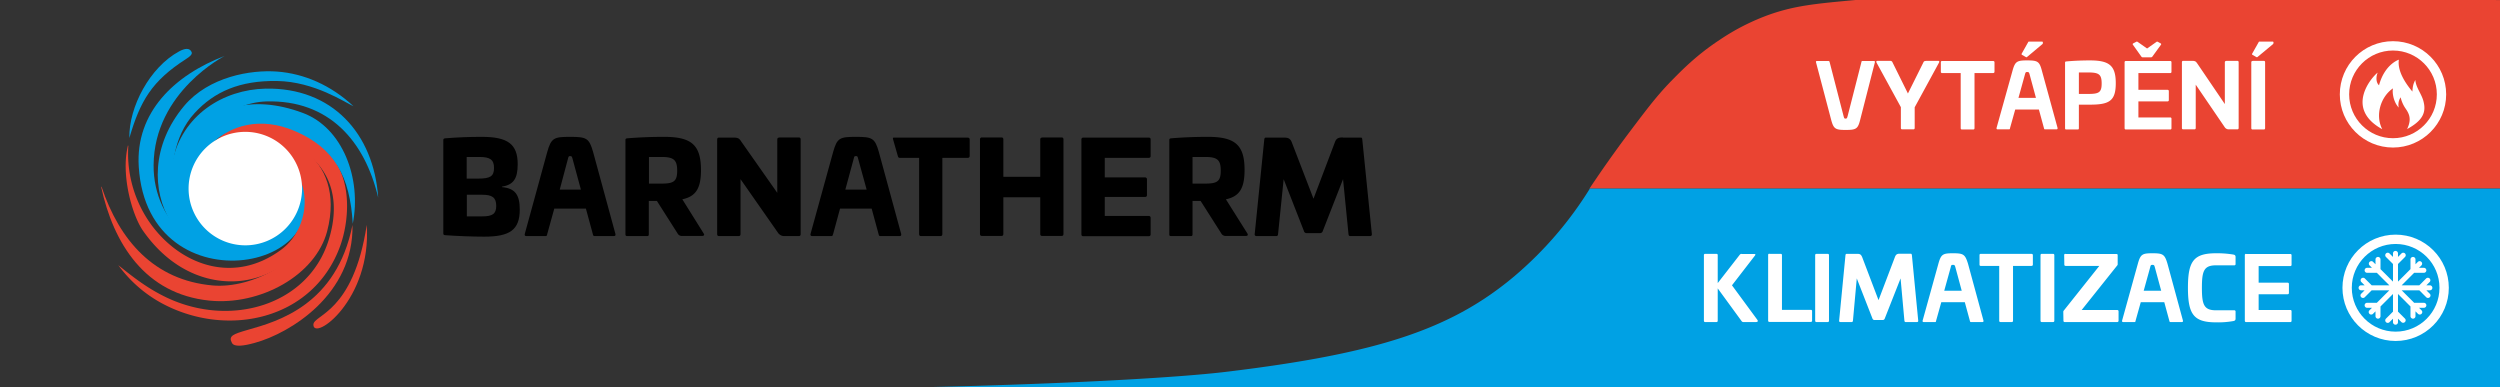 <svg id="Vrstva_1" data-name="Vrstva 1" xmlns="http://www.w3.org/2000/svg" xmlns:xlink="http://www.w3.org/1999/xlink" viewBox="0 0 1700.8 263.3"><rect x="0" y="0" width="1700.8" height="263.3" fill="#333333" stroke="none"/><defs><style>.cls-1,.cls-6{fill:none;}.cls-2{clip-path:url(#clip-path);}.cls-3{fill:#ea4432;}.cls-4{fill:#00a1e4;}.cls-5{fill:#fff;}.cls-6{stroke:#fff;stroke-width:6.35px;}.cls-7{clip-path:url(#clip-path-27);}</style><clipPath id="clip-path"><rect class="cls-1" y="-37.8" width="1700.8" height="340.2"/></clipPath><clipPath id="clip-path-27"><rect class="cls-1" x="1607.4" y="40.5" width="42.1" height="47.3"/></clipPath></defs><title>topper_edit</title><g class="cls-2"><path d="M913.6,93.5c-3.1,0-4.5.6-5.5,3.4l-14.5,38.3L878.9,97c-1-2.7-2.4-3.4-5.5-3.4H861.2c-.8,0-1,.6-1.1,1.4l-6.5,64.2a1.16,1.16,0,0,0,1.3,1.4h13.3c.9,0,1.2-.4,1.3-1.4l3.8-37.3,13.8,35.3a1.78,1.78,0,0,0,1.8,1.4h9.2a1.86,1.86,0,0,0,1.8-1.4l13.8-35.3,3.7,37.3c.1,1,.4,1.4,1.3,1.4H932c.9,0,1.4-.4,1.3-1.4L926.8,95c-.1-.9-.2-1.4-1-1.4H913.6Z"/></g><g class="cls-2"><path d="M821.8,93.1c-8.1,0-16.7.3-25,1-1,.1-1.3.4-1.3,1.2v63.9c0,1.1.2,1.4,1.3,1.4H810c1,0,1.3-.2,1.3-1.4V136.7h5.5l14,22a3.35,3.35,0,0,0,3.4,1.8h13.4c1.3,0,1.6-.7,1-1.7L834,135.6c9.3-2,12.7-7.5,12.7-20.1,0-16.8-6.4-22.4-24.9-22.4m-1.7,13.7c8.3,0,10.4,2.2,10.4,9.3s-2.2,8.8-10.4,8.8h-8.8V106.8Z"/></g><g class="cls-2"><path d="M737,93.6a1.24,1.24,0,0,0-1.3,1.4v64.3c0,1,.4,1.4,1.3,1.4h44.4c.9,0,1.4-.4,1.4-1.3V148.2a1.24,1.24,0,0,0-1.4-1.3H751.6V134h27.3c.9,0,1.4-.4,1.4-1.3V122a1.24,1.24,0,0,0-1.4-1.3H751.6V107.4h29.8c.9,0,1.4-.4,1.4-1.3V94.9c0-.9-.5-1.3-1.4-1.3Z"/></g><g class="cls-2"><path d="M709,93.6c-.9,0-1.3.5-1.3,1.4v25.3H682.6V94.9c0-.9-.4-1.4-1.3-1.4H668a1.24,1.24,0,0,0-1.3,1.4v64.2c0,1,.5,1.4,1.3,1.4h13.3c.9,0,1.3-.4,1.3-1.4V134.2h25.1v24.9c0,1,.4,1.4,1.3,1.4h13.2c.9,0,1.3-.4,1.3-1.4V94.9c0-.9-.4-1.4-1.3-1.4H709Z"/></g><g class="cls-2"><path d="M608.1,93.6c-.8,0-.7.5-.5,1.3l3.2,11.2c.2.8.5,1.3,1.3,1.3h13.2v51.8c0,1,.4,1.4,1.3,1.4h13.2c.9,0,1.3-.4,1.3-1.4V107.4h17.2c.9,0,1.4-.4,1.4-1.3V94.9c0-.9-.5-1.3-1.4-1.3Z"/></g><g class="cls-2"><path d="M582.3,93.1c-11,0-12.8.7-15.5,10.3l-15.4,55.8c-.2,1,.3,1.4,1.1,1.4h13.2c.7,0,.8-.4,1.1-1.4l4.7-17.3H593l4.7,17.3c.2,1,.4,1.4,1.2,1.4H612c.9,0,1.3-.4,1.1-1.4l-15.2-55.8c-2.7-9.5-4.5-10.3-15.6-10.3m-.1,13.1c1.1,0,1.2.2,1.5,1.4l5.9,21.4H575.1l5.8-21.4c.3-1.1.3-1.4,1.3-1.4"/></g><g class="cls-2"><path d="M530.1,93.6c-.9,0-1.3.5-1.3,1.4v36.2L504.5,96.6c-1.4-2.1-1.9-3-5.5-3h-9.8c-.9,0-1.3.5-1.3,1.4v64.2c0,1,.4,1.4,1.3,1.4h13.3c.8,0,1.3-.4,1.3-1.4V121.9l25.3,36.2a5.25,5.25,0,0,0,5,2.5h9.3c.9,0,1.3-.4,1.3-1.4V94.9c0-.9-.4-1.4-1.3-1.4H530.1Z"/></g><g class="cls-2"><path d="M451.9,93.1c-8.1,0-16.7.3-25.1,1-1,.1-1.3.4-1.3,1.2v63.9c0,1.1.3,1.4,1.3,1.4h13.3c1,0,1.3-.2,1.3-1.4V136.7h5.5l14,22a3.27,3.27,0,0,0,3.4,1.8h13.4c1.3,0,1.7-.8,1-1.7l-14.5-23.2c9.3-2,12.7-7.5,12.7-20.1-.1-16.8-6.4-22.4-25-22.4m-1.6,13.7c8.2,0,10.4,2.2,10.4,9.3s-2.2,8.8-10.4,8.8h-8.8V106.8Z"/></g><g class="cls-2"><path d="M387.8,93.1c-10.9,0-12.8.7-15.5,10.3L357,159.2c-.2,1,.2,1.4,1.1,1.4h13.1c.8,0,.9-.4,1.1-1.4l4.8-17.3h21.5l4.7,17.3c.2,1,.4,1.4,1.2,1.4h13.1c.9,0,1.3-.4,1.1-1.4l-15.2-55.8c-2.7-9.5-4.5-10.3-15.7-10.3m0,13.1c1.1,0,1.2.2,1.6,1.4l5.8,21.4H380.8l5.7-21.4c.3-1.1.4-1.4,1.3-1.4"/></g><g class="cls-2"><path d="M327.8,93.1c-8.1,0-16.5.3-24.9,1-1,.1-1.3.4-1.3,1.2v63.5c0,.8.3,1.1,1.3,1.2,8.4.6,18.5,1,26.6,1,17.3,0,24.1-4.6,24.1-18.4,0-9.9-3-14.5-12.1-15.3V127c7.8-1.3,10.7-5.4,10.7-15.3,0-13.7-6.8-18.6-24.4-18.6m-1.6,13.7c7.2,0,9.9,1.8,9.9,7.5s-2.7,7.2-10.7,7.2h-7.9V106.8Zm1.9,25.7c6.7,0,9.5,1.8,9.5,7.6,0,5.4-2.6,7.1-9.5,7.1H317.6V132.5h10.5Z"/></g><g class="cls-2"><path class="cls-3" d="M212.4,94c-23-15.6-58.2-14.4-69.8,8.2l-.7,2.1c.8.8,5.6-3.6,10.1-5.8,31-15.4,90.3,5.7,71.5,65.1-13.9,44-66.4,59.6-110.2,38.8-12.7-6.1-21.9-13.2-32.8-22a89.23,89.23,0,0,0,30.1,26.2c44.5,23.6,102.3,10.8,120.6-38.6,6.4-17.2,8.4-44.8-5.6-61.3-4.8-5.8-7.4-8-13.2-12.7"/></g><g class="cls-2"><path class="cls-4" d="M257.3,134.5c-9.1-38.7-33.6-66.6-76-65.5-25.9.7-47.2,22.2-51.9,43-4,17.8,6,37.4,27.3,41,10,1.7,16.8-5.7,17.8-4.7,0,1.7-3.3,7.4-7.4,9.4-9.4,4.7-25,.9-34.3-6-14.7-10.9-19-24.3-15.5-41.6,6.5-31.7,34.5-49.2,63.4-49.8,45-.9,73.6,30.3,76.6,74.2"/></g><g class="cls-2"><path class="cls-4" d="M188.7,48.7c18.1,1.4,36.3,9.1,51.8,23.6-5.6-2.5-26.6-16.8-52-17.2s-42.7,7.3-56,21.7c-14.9,16-17.1,40.6-13.6,54.4,5.5,21.5,36,36.8,60.3,22.9,5.4-3.1,10.3-9.4,11.4-9.4,0,4.7-7.9,16.4-14.4,20.8C129,197,79.9,126,125.4,71.9c16.7-19.7,45.2-24.6,63.3-23.2"/></g><g class="cls-2"><path class="cls-4" d="M201.5,137.5c0-9.8,1.9-15-1.4-24.2,43.3,70.4-99.5,99-105.7.2C92,76.5,118.7,51,153,38c.5-.3-48.2,24.1-48.5,74.4-.3,40,35,71.9,76.5,50.2,11.1-5.9,18.3-13,20.5-25.1"/></g><g class="cls-2"><path class="cls-3" d="M97.1,156.7C89.8,146,82.2,119,87,99.2v-.3l.3.3A82.22,82.22,0,0,0,103,153c20.3,27.5,56,40.5,88,17.1,26.6-19.4,20.7-68.1-18.8-65.9l-.3-.3c9.5-4.4,46.5-1.3,41.7,47.4-1.5,15.4-20.7,34.5-45.2,39.1-21.8,4.1-50.3-3.5-71.3-33.7"/></g><g class="cls-2"><path class="cls-3" d="M68.8,127.1h.3c12.2,36.4,35.6,63.5,75.5,67.1,27.1,2.4,64.2-17.3,66.5-43.8,2.3-27-10-48.4-35.3-52.9l-9.8-.3-.3-.3v-.3c24.1-12,70.3,9,56.9,60.6-8,30.4-45.9,50.8-80.2,47.3-43.8-4.5-65.2-38.8-73.6-77.4"/></g><g class="cls-2"><path class="cls-4" d="M206.2,76.9c26.9,10.1,39.9,44.5,33.8,75.3-1.9-32.2-12.5-51.5-39.3-63C153.7,68.9,118.6,114,133,146c-31.7-22.1,0-96.6,73.2-69.1"/></g><g class="cls-2"><path class="cls-3" d="M239.8,153c-10.8,54.3-50.6,65.6-71.2,71.4-10,2.9-13.4,4.1-10.8,8.9,1.5,2.9,7.8,2.1,15.4,0,24.3-6.6,67.6-33.2,66.6-80.3"/></g><g class="cls-2"><path class="cls-3" d="M249.5,153c-9.1,60.1-36.3,61-36.3,67.9.1,11.5,39.7-16.7,36.3-67.9"/></g><g class="cls-2"><path class="cls-5" d="M205.5,128.3a38.6,38.6,0,1,1-38.6-38.6,38.62,38.62,0,0,1,38.6,38.6"/></g><g class="cls-2"><path class="cls-4" d="M88,93.9c7.4-25.3,15.3-38.8,38.5-53.7,2.8-1.8,4.4-3.2,3.9-4.7-1.3-3.1-4.6-2.7-8.6-.5C102,45.7,87.6,72.7,88,93.9"/></g><path class="cls-3" d="M1081.35,128.3c10.91-16.38,20.61-29.68,27.92-39.36,12.47-16.52,18.92-25,29.31-35.47,7.15-7.21,16.59-16.63,31.19-26.24A151.72,151.72,0,0,1,1203.59,10c17.53-6.23,32.31-7.57,58.79-10,7.49-.68,12.93-1,18.84-1.34,35.74-2.29,68.29-1.28,76.07-1,40.5,1.18,81-.29,121.55.37,50.25.82,123.51,1.73,222,2V128.3Z"/><path class="cls-4" d="M460.2,263.3c105.44,4,309.48-2.53,374.47-10.4,102-12.35,152.4-28.52,195.9-65.25a251.3,251.3,0,0,0,51.05-59.35H1700.8v135Z"/><g class="cls-2"><path class="cls-5" d="M1532.5,41.5c-.6,0-.9.3-.9,1V87.1c0,.7.3,1,.9,1h7.6c.6,0,.9-.3.9-1V42.4c0-.7-.3-1-.9-1h-7.6Zm4.8-13.2c-.4,0-.6.1-.7.4l-4.4,7.8a.54.54,0,0,0,.2.8l2.6,1.5c.4.2.5.2.8,0l10.6-8.8a1.49,1.49,0,0,0,.3-.7v-.4a.53.53,0,0,0-.6-.6Zm-22.8,13.2c-.6,0-.9.3-.9,1V70.8L1495,43.4c-1-1.4-1.3-2-3.7-2h-6c-.6,0-.9.3-.9,1V87c0,.7.3,1,.9,1h7.6c.6,0,.9-.3.9-1V57.6l19.7,28.9a3.23,3.23,0,0,0,3,1.5h5.6c.6,0,.9-.3.9-1V42.4c0-.7-.3-1-.9-1h-7.6Zm-68.2,0a.8.8,0,0,0-.9.9V87.1c0,.7.3,1,.9,1h30.1a.8.8,0,0,0,.9-.9V80.8a.8.8,0,0,0-.9-.9h-21.6V69h19.7c.6,0,1-.3,1-.9V62c0-.6-.4-.9-1-.9h-19.7V49.7h21.6a.8.8,0,0,0,.9-.9V42.4a.8.8,0,0,0-.9-.9Zm21.8-13c-.4-.2-.7-.3-1,0l-6.4,4.5-6.4-4.5a.9.9,0,0,0-1.1,0l-1.9,1a.61.61,0,0,0-.2,1l5.7,8a1.25,1.25,0,0,0,1.2.5h5.1c.8,0,1-.2,1.2-.5l5.8-8a.61.61,0,0,0-.2-1Zm-47.3,20.8c7.2,0,9,1.4,9,7.5s-1.9,7.1-9,7.1h-6.5V49.3Zm1-8.2c-4.9,0-10.7.2-16,.7-.7.1-.9.2-.9.8V87.1c0,.8.2,1,.9,1h7.6c.7,0,.9-.2.9-1V71.2h7.5c13.2,0,17.6-2.5,17.6-14.6s-4.5-15.5-17.6-15.5M1379.1,49c1.2,0,1.3.3,1.7,1.7l4.3,15.9h-11.9l4.4-15.9c.4-1.4.5-1.7,1.5-1.7m0-7.9c-7,0-8.2.7-10,7.2L1358.3,87c-.1.7.1,1,.8,1h7.6c.6,0,.7-.2.8-1l3.5-12.5h16.1l3.4,12.5c.2.7.2,1,.8,1h7.7c.6,0,.9-.2.8-1l-10.6-38.7c-1.7-6.5-2.8-7.2-10.1-7.2m1.4-12.8c-.4,0-.6.1-.7.4l-4.4,7.8a.54.54,0,0,0,.2.8l2.6,1.5a.61.61,0,0,0,.8,0l10.5-8.8a.91.91,0,0,0,.3-.7v-.4a.53.53,0,0,0-.6-.6Zm-59.2,13.2a.8.8,0,0,0-.9.9v6.4a.8.8,0,0,0,.9.9h12.6V87.1c0,.7.3,1,.9,1h7.6c.6,0,.9-.3.9-1V49.7h12.6c.6,0,1-.3,1-.9V42.4c0-.6-.4-.9-1-.9Zm-11.2,0a1.47,1.47,0,0,0-1.6,1L1298,63.6l-10.5-21.2a1.54,1.54,0,0,0-1.6-1h-8.5c-.8,0-1.2.4-.7,1.3l16.5,30.2V87c0,.7.3,1,.9,1h7.6c.6,0,.9-.3.9-1V73l16.5-30.3c.5-1,.2-1.3-.7-1.3h-8.3Zm-73.9,0c-.6,0-.9.2-.7,1l10.2,38.7c1.7,6.5,2.9,7.2,9.9,7.2,7.3,0,8.4-.7,10-7.2l9.9-38.7c.2-.7-.1-1-.7-1h-7.7c-.5,0-.7.2-.8,1L1257,78.9c-.4,1.4-.5,1.8-1.5,1.8-.8,0-.9-.4-1.3-1.8l-9.4-36.4c-.2-.7-.3-1-.8-1Z"/></g><g class="cls-2"><path class="cls-5" d="M1528.1,172.7a.8.8,0,0,0-.9.9v44.5c0,.7.3,1,.9,1h30a.8.8,0,0,0,.9-.9v-6.4a.8.8,0,0,0-.9-.9h-21.5V200.2h19.6c.6,0,1-.3,1-.9v-6.1c0-.6-.4-.9-1-.9h-19.6V181h21.5a.8.8,0,0,0,.9-.9v-6.4a.8.8,0,0,0-.9-.9h-30Zm-20.4-.4c-15.3,0-19.2,5.3-19.2,23.5s4,23.5,19.2,23.5a58.62,58.62,0,0,0,11.8-.9c.9-.2,1.4-.6,1.4-1.6V212a.8.8,0,0,0-.9-.9h-12.3c-8.3,0-9.7-3.7-9.7-15.3s1.4-15.3,9.7-15.3H1520a.8.8,0,0,0,.9-.9v-4.8c0-1-.5-1.4-1.4-1.6a67.15,67.15,0,0,0-11.8-.9m-43.4,7.9c1.2,0,1.3.3,1.7,1.7l4.3,15.9h-11.9l4.4-15.9c.3-1.4.5-1.7,1.5-1.7m0-7.9c-6.9,0-8.1.7-9.9,7.2l-10.7,38.6c-.1.7.1,1,.8,1h7.6c.6,0,.7-.2.8-1l3.5-12.5h16l3.4,12.5c.2.7.2,1,.8,1h7.7c.6,0,.9-.2.8-1l-10.5-38.6c-1.9-6.5-3.1-7.2-10.3-7.2m-59,.4c-.7,0-1,.2-1,.9l.1,6.4c0,.6.3.9,1,.9h22.8l-24.1,30.3a1.47,1.47,0,0,0-.4,1.2l.1,5.7c0,.7.3,1,.9,1h35.6a.9.9,0,0,0,1-1v-6.3c0-.6-.4-.9-1-.9h-24.1l24.1-30.2a1.37,1.37,0,0,0,.4-1.2v-5.8c0-.7-.3-.9-.9-.9h-34.5Zm-16.2,0c-.6,0-.9.3-.9,1v44.4c0,.7.3,1,.9,1h7.6c.6,0,.9-.3.9-1V173.7c0-.7-.3-1-.9-1h-7.6Zm-41.5,0a.8.8,0,0,0-.9.9V180a.8.8,0,0,0,.9.9h12.5v37.2c0,.7.3,1,.9,1h7.6c.6,0,.9-.3.9-1V180.9H1382c.6,0,1-.3,1-.9v-6.4c0-.6-.4-.9-1-.9Zm-19,7.5c1.2,0,1.3.3,1.7,1.7l4.3,15.9h-11.9l4.4-15.9c.3-1.4.4-1.7,1.5-1.7m0-7.9c-6.9,0-8.1.7-9.9,7.2L1308,218.1c-.1.7.1,1,.8,1h7.6c.6,0,.7-.2.8-1l3.5-12.5h16l3.4,12.5c.2.7.2,1,.8,1h7.7c.6,0,.9-.2.8-1l-10.5-38.6c-2-6.5-3.1-7.2-10.3-7.2m-36.1.3c-1.9,0-2.7.5-3.4,2.4L1278,204.2,1266.9,175c-.8-1.9-1.5-2.3-3.4-2.3h-7.2c-.6,0-.7.4-.8,1l-4.3,44.4c-.1.7.3,1,.9,1h7.6c.6,0,.8-.3.9-1l2.6-28.7,10.7,27.4a1.38,1.38,0,0,0,1.3.9h5.7a1.38,1.38,0,0,0,1.3-.9l10.8-27.4,2.6,28.7c.1.7.3,1,.9,1h7.6c.6,0,1-.3.9-1l-4.3-44.5c-.1-.5-.2-1-.8-1Zm-56.7.1c-.6,0-.9.3-.9,1v44.4c0,.7.3,1,.9,1h7.6c.6,0,.9-.3.9-1V173.7c0-.7-.3-1-.9-1h-7.6Zm-32-.1a.8.8,0,0,0-.9.9V218c0,.7.3,1,.9,1h28.1a.8.8,0,0,0,.9-.9v-6.4a.8.8,0,0,0-.9-.9h-19.6V173.6a.8.8,0,0,0-.9-.9h-7.6Zm-18.9.1a1.61,1.61,0,0,0-1.3.6l-15,19.3v-19a.8.8,0,0,0-.9-.9h-7.6a.8.8,0,0,0-.9.9v44.5c0,.7.3,1,.9,1h7.6c.6,0,.9-.3.9-1V196.2l16.2,22.2a1.43,1.43,0,0,0,1.3.7h8.4c1.6,0,1.6-.8,1-1.6l-17.2-23.4,15.6-20.2c.5-.7.5-1.1-.5-1.1h-8.5Z"/></g><g class="cls-2"><path class="cls-5" d="M1654.8,195.8a1.75,1.75,0,0,0-1.7-1.7h-2.4l2.3-2.3a1.7,1.7,0,0,0-2.4-2.4l-4.7,4.7h-12l8.5-8.5h6.6a1.7,1.7,0,0,0,0-3.4h-3.3l1.7-1.7a1.7,1.7,0,0,0-2.4-2.4l-1.7,1.7v-3.3a1.7,1.7,0,1,0-3.4,0v6.6l-8.5,8.5v-12l4.7-4.7a1.7,1.7,0,1,0-2.4-2.4l-2.3,2.3v-2.4a1.7,1.7,0,1,0-3.4,0v2.4l-2.3-2.3a1.7,1.7,0,1,0-2.4,2.4l4.7,4.7v12l-8.5-8.5v-6.6a1.7,1.7,0,1,0-3.4,0v3.3l-1.7-1.7a1.7,1.7,0,0,0-2.4,2.4l1.7,1.7h-3.3a1.7,1.7,0,0,0,0,3.4h6.6l8.5,8.5h-12l-4.7-4.7a1.7,1.7,0,0,0-2.4,2.4l2.3,2.3h-2.4a1.7,1.7,0,0,0,0,3.4h2.4l-2.3,2.3a1.63,1.63,0,0,0,0,2.4,1.69,1.69,0,0,0,2.4,0l4.7-4.7h12L1617,206h-6.6a1.7,1.7,0,0,0,0,3.4h3.3l-1.7,1.7a1.63,1.63,0,0,0,0,2.4,1.69,1.69,0,0,0,2.4,0l1.7-1.7v3.3a1.7,1.7,0,1,0,3.4,0v-6.6l8.5-8.5v12l-4.7,4.7a1.7,1.7,0,1,0,2.4,2.4l2.3-2.3v2.4a1.7,1.7,0,1,0,3.4,0v-2.4l2.3,2.3a1.69,1.69,0,0,0,2.4,0,1.63,1.63,0,0,0,0-2.4l-4.7-4.7V200l8.5,8.5v6.6a1.7,1.7,0,1,0,3.4,0v-3.3l1.7,1.7a1.69,1.69,0,0,0,2.4,0,1.63,1.63,0,0,0,0-2.4l-1.7-1.7h3.3a1.7,1.7,0,0,0,0-3.4h-6.6l-8.5-8.5h12l4.7,4.7a1.69,1.69,0,0,0,2.4,0,1.63,1.63,0,0,0,0-2.4l-2.3-2.3h2.4a1.69,1.69,0,0,0,1.7-1.7"/></g><g class="cls-2"><circle class="cls-6" cx="1629.8" cy="195.8" r="33"/></g><g class="cls-2"><circle class="cls-6" cx="1628" cy="64.2" r="33"/></g><g class="cls-7"><path class="cls-5" d="M1637.6,87.8c3.2-6.6,1.5-10.3-1-13.9a22.09,22.09,0,0,1-3.4-7.7,9.19,9.19,0,0,0-1.3,7c-3.8-4.1-4.5-10.6-3.9-13.1-8.5,5.8-12.2,18.4-7.3,27.8-26.2-14.4-6.5-36.1-3.1-38.5-1.1,2.4-1.4,6.6.9,8.6,3.9-14.4,13.5-17.4,13.5-17.4-1.1,7.4,4.1,15.6,9.2,21.7.2-3,.4-5,2-7.9.4,5.4,4.6,9.8,5.7,15.2,1.7,7.2-1,12.6-11.3,18.2"/></g></svg>